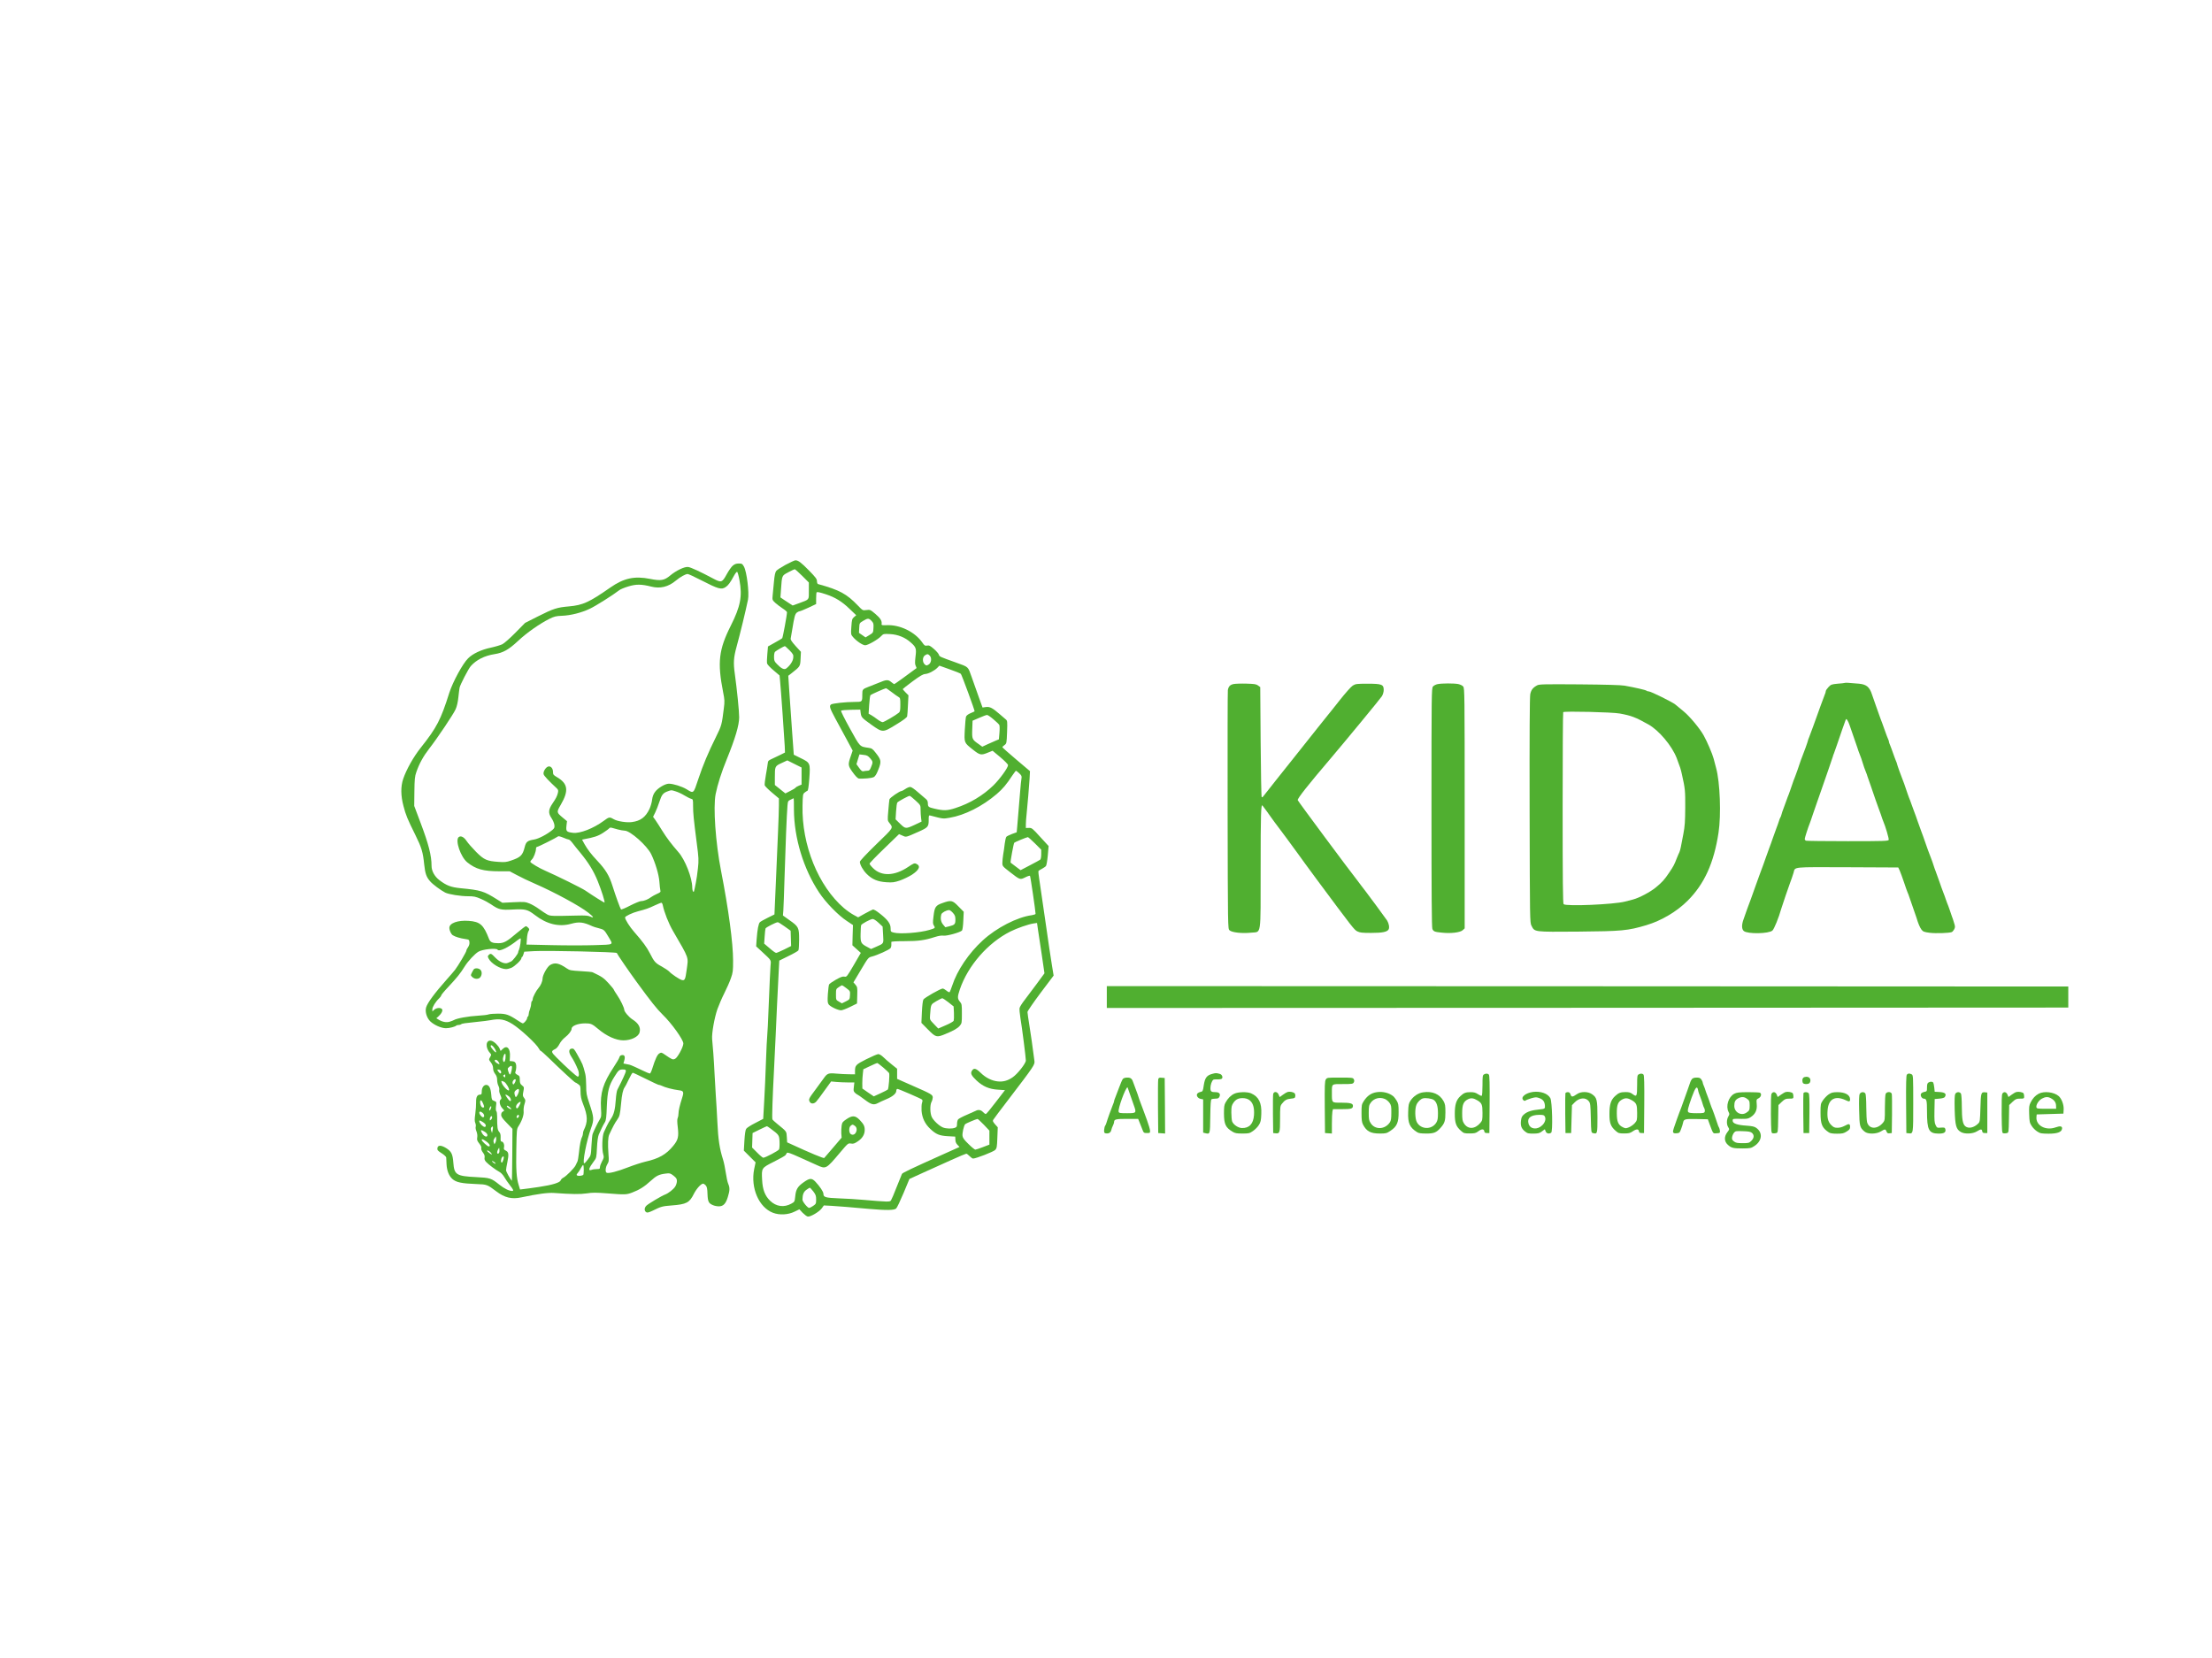 <?xml version="1.0" encoding="UTF-8" standalone="no"?>
<svg
   version="1.0"
   width="2732pt"
   height="2048pt"
   viewBox="0 0 2732 2048"
   preserveAspectRatio="xMidYMid meet"
   id="svg84"
   sodipodi:docname="Logo_KIDA_bmel_green.svg"
   inkscape:version="1.2.2 (732a01da63, 2022-12-09, custom)"
   xmlns:inkscape="http://www.inkscape.org/namespaces/inkscape"
   xmlns:sodipodi="http://sodipodi.sourceforge.net/DTD/sodipodi-0.dtd"
   xmlns="http://www.w3.org/2000/svg"
   xmlns:svg="http://www.w3.org/2000/svg">
  <defs
     id="defs88" />
  <sodipodi:namedview
     id="namedview86"
     pagecolor="#ffffff"
     bordercolor="#111111"
     borderopacity="1"
     inkscape:showpageshadow="0"
     inkscape:pageopacity="0"
     inkscape:pagecheckerboard="1"
     inkscape:deskcolor="#d1d1d1"
     inkscape:document-units="pt"
     showgrid="false"
     inkscape:zoom="0.35990117"
     inkscape:cx="2013.0526"
     inkscape:cy="1365.6527"
     inkscape:window-width="2490"
     inkscape:window-height="1376"
     inkscape:window-x="70"
     inkscape:window-y="27"
     inkscape:window-maximized="1"
     inkscape:current-layer="g82" />
  <g
     transform="translate(0,2048) scale(0.1,-0.1)"
     fill="#000000"
     stroke="none"
     id="g82">
    <path
       d="M9705 13505 c-55 -30 -108 -64 -118 -77 -13 -17 -21 -56 -28 -133 -6 -61 -13 -136 -16 -168 -5 -56 -5 -58 32 -93 21 -19 62 -50 91 -69 30 -19 54 -40 54 -47 0 -36 -52 -314 -59 -321 -5 -5 -46 -30 -92 -55 l-84 -47 -8 -94 c-5 -51 -6 -104 -3 -116 3 -13 39 -51 80 -85 l74 -63 6 -61 c10 -98 54 -724 58 -811 l3 -80 -60 -30 c-34 -16 -81 -39 -105 -50 -40 -18 -45 -24 -48 -55 -2 -19 -12 -84 -23 -143 -11 -60 -17 -117 -14 -128 4 -10 44 -51 91 -90 l84 -71 0 -87 c0 -47 -5 -196 -11 -331 -6 -135 -18 -418 -27 -630 l-17 -385 -83 -41 c-45 -22 -89 -47 -97 -55 -17 -17 -31 -89 -40 -211 l-6 -87 63 -58 c134 -125 121 -104 114 -191 -3 -42 -13 -248 -21 -457 -8 -209 -17 -393 -20 -410 -3 -16 -9 -156 -15 -310 -5 -154 -15 -376 -22 -493 l-12 -212 -98 -51 c-54 -27 -105 -60 -112 -72 -10 -14 -17 -66 -22 -145 l-7 -124 72 -72 73 -73 -18 -86 c-45 -231 59 -471 233 -537 81 -31 188 -25 268 15 l58 28 39 -42 c22 -22 50 -44 63 -47 31 -8 142 57 175 102 l25 35 95 -5 c100 -6 217 -16 465 -38 218 -19 308 -17 333 5 11 10 52 97 92 192 l72 173 171 78 c95 42 250 112 346 156 95 43 179 78 185 78 7 0 25 -13 41 -30 16 -16 35 -30 43 -30 36 0 252 84 273 106 20 21 23 37 27 152 l5 128 -34 38 c-27 32 -31 41 -21 56 6 11 89 121 184 245 320 419 330 434 324 480 -26 201 -42 312 -62 437 -13 81 -24 157 -24 168 0 11 73 117 161 235 l162 215 -21 128 c-12 70 -49 318 -82 552 -34 234 -67 465 -75 514 -8 49 -12 93 -9 98 3 4 22 17 43 27 20 11 43 26 49 34 7 8 17 67 23 131 l10 116 -103 112 c-97 107 -104 113 -140 112 l-38 -1 0 44 c0 24 4 86 10 136 13 126 28 313 36 427 l5 95 -170 144 c-94 79 -171 148 -171 152 0 4 12 16 26 26 26 19 27 23 32 160 5 137 4 141 -18 159 -13 11 -45 38 -72 62 -91 79 -123 95 -171 89 l-42 -6 -44 122 c-24 67 -63 179 -88 248 -51 143 -33 126 -203 188 -193 69 -198 71 -204 94 -3 12 -30 44 -61 71 -47 41 -61 47 -85 42 -26 -5 -33 0 -59 38 -91 131 -277 222 -441 214 -51 -2 -64 0 -62 11 8 39 -13 74 -75 127 -64 54 -67 55 -112 49 -46 -6 -46 -6 -104 54 -141 147 -227 193 -494 267 -7 2 -13 18 -13 35 0 27 -16 48 -97 131 -98 100 -136 129 -170 127 -10 0 -63 -25 -118 -54z m202 -137 l83 -83 0 -102 c0 -117 10 -105 -119 -153 l-81 -29 -37 24 c-21 13 -55 36 -76 50 l-38 26 7 97 c12 177 10 171 89 213 39 21 74 37 80 38 5 1 47 -36 92 -81z m298 -230 c109 -36 194 -88 284 -175 l86 -82 -27 -23 c-24 -21 -27 -31 -33 -118 -7 -94 -6 -97 19 -127 42 -50 120 -103 152 -103 34 0 158 71 197 113 28 29 30 29 111 25 96 -5 187 -42 255 -104 66 -58 71 -75 58 -177 -8 -69 -7 -92 3 -112 7 -14 11 -26 9 -28 -121 -91 -269 -197 -274 -197 -4 0 -20 11 -37 25 -38 32 -60 32 -149 -6 -41 -16 -99 -40 -129 -51 -78 -30 -80 -33 -80 -98 0 -90 0 -90 -96 -90 -108 0 -275 -18 -291 -32 -23 -19 -14 -46 53 -171 37 -67 100 -184 141 -260 l74 -138 -21 -62 c-39 -111 -38 -123 20 -204 32 -45 61 -75 75 -79 14 -3 62 -2 107 2 78 9 83 11 105 42 12 18 31 62 43 97 25 75 19 97 -48 181 -34 44 -46 52 -84 57 -113 17 -102 6 -231 239 -67 121 -114 215 -109 220 5 5 60 10 123 11 l114 2 5 -42 c8 -53 13 -59 130 -143 142 -101 143 -101 307 0 94 57 134 88 137 103 3 12 7 75 10 140 l6 119 -35 35 c-19 19 -35 38 -35 42 1 3 55 46 121 95 94 69 128 89 157 91 41 3 116 42 151 79 l23 24 126 -45 c70 -24 132 -50 139 -56 11 -11 175 -458 170 -463 -1 -2 -24 -12 -50 -23 -29 -12 -51 -29 -56 -43 -4 -13 -11 -85 -15 -161 -8 -164 -10 -159 101 -247 86 -68 100 -71 185 -36 l57 23 96 -80 c54 -46 95 -87 95 -98 0 -32 -102 -173 -181 -250 -130 -126 -290 -222 -469 -280 -102 -33 -144 -34 -260 -7 -73 17 -80 23 -80 64 0 23 -7 40 -21 52 -12 9 -56 47 -98 84 -46 41 -85 68 -99 68 -13 0 -40 -11 -60 -25 -20 -14 -41 -25 -46 -25 -24 0 -147 -84 -151 -104 -2 -11 -9 -75 -14 -141 -10 -113 -9 -122 10 -145 54 -70 64 -53 -159 -269 -128 -125 -202 -204 -202 -216 1 -37 39 -104 85 -150 66 -66 135 -95 242 -102 78 -5 97 -2 167 21 43 15 110 47 148 71 93 61 113 110 54 136 -22 10 -33 6 -101 -40 -168 -112 -329 -117 -432 -14 -24 23 -43 48 -43 55 -1 7 81 92 182 189 l182 176 42 -18 c47 -21 37 -24 199 48 115 51 125 62 125 141 0 62 1 64 23 58 156 -41 153 -41 234 -27 187 31 405 141 584 294 75 65 120 118 193 230 21 31 41 57 44 57 4 0 22 -14 40 -31 29 -27 33 -36 28 -64 -4 -19 -11 -93 -17 -167 -11 -138 -23 -288 -35 -420 l-7 -78 -58 -21 c-32 -12 -64 -28 -70 -35 -6 -8 -15 -46 -20 -86 -4 -40 -13 -100 -19 -133 -5 -33 -10 -79 -10 -102 0 -41 2 -43 93 -114 126 -98 125 -97 189 -66 29 15 56 23 59 19 6 -6 69 -438 69 -469 0 -6 -21 -13 -46 -17 -182 -24 -437 -156 -606 -311 -173 -158 -317 -371 -378 -560 -13 -38 -27 -74 -31 -79 -4 -5 -22 3 -39 18 -17 14 -39 26 -47 26 -26 0 -224 -113 -238 -135 -8 -12 -15 -75 -19 -155 l-6 -134 82 -83 c95 -96 106 -99 209 -57 105 43 155 71 183 104 25 30 26 37 26 150 0 112 -1 120 -25 148 -31 37 -31 60 0 152 100 293 346 575 623 714 81 41 225 91 288 100 l42 6 11 -78 c7 -42 28 -182 47 -311 l34 -233 -97 -132 c-54 -72 -121 -162 -150 -200 -29 -37 -56 -80 -60 -95 -4 -14 1 -71 10 -126 20 -118 67 -487 67 -524 0 -36 -104 -168 -164 -208 -61 -42 -117 -57 -184 -50 -73 8 -148 45 -210 106 -58 56 -84 63 -107 27 -22 -33 -9 -60 56 -122 79 -73 154 -106 262 -113 l89 -6 -113 -147 c-62 -82 -117 -148 -124 -148 -6 0 -22 11 -35 25 -24 26 -58 32 -88 15 -9 -5 -60 -27 -112 -50 -52 -22 -101 -48 -107 -57 -7 -9 -13 -34 -13 -55 0 -32 -4 -40 -26 -48 -37 -14 -109 -12 -148 4 -46 19 -114 82 -137 127 -23 46 -25 151 -4 189 8 14 14 37 15 53 0 35 -12 43 -250 147 l-190 84 0 63 0 62 -67 54 c-38 30 -85 71 -105 91 -20 20 -47 36 -60 36 -12 0 -78 -28 -146 -62 -133 -67 -142 -77 -142 -149 l0 -39 -72 1 c-40 0 -111 4 -158 8 -98 9 -113 4 -157 -59 -15 -22 -58 -81 -95 -130 -88 -118 -93 -127 -79 -156 14 -31 53 -32 82 -1 11 12 58 73 102 136 l82 113 65 -6 c36 -3 100 -6 144 -6 l78 0 -6 -54 c-6 -48 -5 -56 15 -75 13 -12 26 -21 29 -21 4 0 42 -27 86 -60 86 -65 115 -73 169 -44 17 9 61 30 100 46 80 33 125 71 125 105 0 13 6 23 14 23 15 0 285 -117 303 -131 8 -8 9 -18 1 -40 -6 -17 -8 -62 -6 -99 7 -88 42 -162 107 -223 72 -68 113 -85 217 -91 49 -3 90 -5 92 -5 1 -1 2 -18 2 -38 0 -26 8 -45 26 -64 l25 -26 -187 -84 c-415 -186 -517 -235 -524 -249 -4 -8 -34 -81 -66 -163 -31 -81 -63 -155 -70 -165 -13 -19 -42 -18 -344 8 -74 7 -207 15 -296 18 -171 7 -194 14 -194 57 0 25 -44 90 -98 148 -46 48 -71 47 -146 -6 -74 -52 -96 -88 -104 -174 -7 -65 -8 -68 -46 -89 -92 -52 -190 -38 -265 35 -63 62 -92 136 -98 256 -8 149 -9 148 146 226 74 37 138 73 143 81 5 7 12 19 17 27 6 10 40 -1 157 -54 82 -37 178 -80 213 -96 113 -51 113 -51 286 154 99 117 100 118 136 112 29 -5 43 0 85 28 56 38 84 85 84 140 0 48 -12 71 -63 125 -54 55 -91 57 -164 7 -46 -31 -52 -40 -58 -79 -4 -24 -5 -68 -4 -96 l4 -52 -104 -122 c-56 -66 -107 -125 -111 -129 -7 -8 -182 66 -401 167 l-57 26 -4 66 c-5 73 2 64 -123 166 -27 22 -52 45 -55 52 -7 13 3 297 19 596 6 113 16 309 21 435 9 217 23 507 38 800 l7 130 113 56 c63 30 118 62 123 70 5 8 9 68 9 134 0 147 -6 160 -119 239 l-81 58 5 61 c3 34 9 220 15 412 11 370 27 779 36 881 5 58 7 62 40 77 19 10 36 17 37 17 2 0 3 -64 3 -142 2 -349 118 -731 311 -1022 81 -123 238 -284 343 -352 l75 -50 -4 -125 -3 -125 52 -47 52 -47 -87 -150 c-85 -145 -88 -149 -116 -143 -22 4 -46 -5 -105 -38 -42 -24 -79 -50 -84 -59 -4 -8 -11 -61 -15 -118 -5 -85 -4 -107 9 -127 18 -28 117 -75 155 -74 14 0 64 19 111 42 l85 42 3 101 c3 96 1 103 -22 131 l-25 29 92 154 c91 153 92 154 137 165 65 17 213 83 228 103 7 9 12 28 11 42 0 14 -1 30 0 35 1 6 63 10 164 10 171 0 249 11 373 51 48 15 84 21 107 17 41 -6 210 41 229 64 6 8 14 62 16 123 l5 108 -65 66 c-74 77 -91 80 -197 42 -85 -29 -98 -49 -111 -163 -10 -80 -9 -95 5 -116 19 -29 16 -32 -55 -53 -120 -36 -367 -54 -442 -33 -36 9 -38 12 -38 52 0 57 -33 103 -127 178 -53 42 -81 58 -94 54 -10 -4 -55 -26 -100 -51 l-80 -45 -57 31 c-31 17 -84 54 -118 83 -317 272 -523 781 -512 1265 3 135 4 145 26 162 12 10 28 20 35 23 8 2 15 51 23 153 13 189 12 192 -107 250 l-85 42 -22 303 c-12 167 -27 387 -34 488 l-12 184 40 31 c108 85 107 84 112 179 l4 86 -66 72 c-48 54 -64 78 -60 93 2 12 11 62 19 111 25 155 34 189 56 208 12 9 28 17 35 17 8 0 57 20 109 44 l95 45 0 69 c0 38 3 72 6 75 8 8 37 2 119 -25z m559 -327 c24 -25 27 -34 24 -87 -3 -58 -3 -59 -50 -88 l-48 -29 -40 28 -41 28 3 61 c3 59 3 60 48 87 58 35 70 35 104 0z m-1013 -363 c47 -49 50 -56 46 -95 -4 -42 -43 -98 -88 -131 -24 -17 -61 1 -112 55 -33 33 -37 43 -37 90 0 29 5 57 13 63 16 15 110 69 120 69 4 1 30 -23 58 -51z m1733 -67 c27 -30 18 -91 -16 -110 -24 -14 -28 -14 -47 3 -30 27 -29 89 1 110 29 21 41 20 62 -3z m-472 -449 c35 -27 73 -54 86 -61 20 -11 22 -19 22 -95 0 -67 -3 -86 -17 -98 -39 -33 -185 -118 -202 -118 -10 0 -38 15 -62 33 -24 19 -59 42 -77 53 l-34 19 7 110 c4 61 11 114 16 119 8 9 176 83 191 85 4 1 35 -21 70 -47z m1257 -336 c35 -29 68 -61 73 -70 5 -9 6 -51 2 -97 l-7 -81 -36 -15 c-20 -8 -66 -29 -102 -45 l-67 -31 -43 31 c-83 57 -85 63 -81 183 l4 107 81 35 c45 20 89 36 97 36 9 1 44 -23 79 -53z m-1521 -483 c35 -40 36 -48 7 -116 -12 -30 -21 -37 -43 -37 -15 0 -36 -3 -47 -6 -16 -4 -28 5 -54 41 l-33 46 18 60 19 61 50 -6 c42 -4 55 -11 83 -43z m-848 -219 l0 -105 -34 -14 c-19 -8 -38 -19 -41 -25 -4 -6 -33 -24 -66 -40 l-59 -30 -65 52 -65 52 0 95 c0 136 1 138 83 176 l71 33 88 -44 88 -44 0 -106z m1408 -302 c62 -57 62 -58 62 -113 0 -31 3 -77 6 -102 l6 -45 -78 -37 c-118 -55 -120 -54 -186 9 l-57 56 6 97 c3 54 10 104 16 111 12 15 135 81 152 82 6 0 38 -26 73 -58z m1474 -529 l78 -78 0 -56 c0 -33 -5 -61 -12 -67 -7 -6 -65 -37 -128 -70 l-115 -60 -60 45 c-33 25 -61 46 -63 48 -6 5 37 238 45 246 9 9 153 68 168 69 5 0 45 -35 87 -77z m-1013 -858 c26 -29 31 -44 31 -84 0 -56 -8 -65 -74 -82 l-50 -12 -28 33 c-28 34 -35 76 -22 126 6 21 60 51 95 53 10 1 31 -15 48 -34z m-919 -122 l51 -48 6 -100 c7 -114 11 -107 -85 -149 l-64 -28 -44 24 c-81 42 -87 54 -85 163 1 53 4 102 7 108 6 16 114 74 141 76 13 1 42 -17 73 -46z m-1159 -46 l74 -53 3 -95 3 -94 -86 -43 c-47 -23 -92 -42 -99 -42 -8 0 -45 26 -81 58 l-67 57 6 86 c3 48 8 93 11 101 6 14 125 75 151 77 6 1 44 -23 85 -52z m763 -763 c46 -35 47 -36 44 -87 -3 -51 -4 -52 -51 -76 l-49 -24 -36 21 c-37 21 -37 21 -37 89 0 65 1 68 34 90 19 13 37 23 41 23 4 0 28 -16 54 -36z m1260 -174 l64 -51 4 -80 c2 -44 0 -88 -3 -97 -4 -9 -48 -35 -99 -56 l-92 -40 -53 55 c-52 54 -52 55 -48 109 10 138 8 132 76 173 34 20 68 37 75 37 7 0 41 -23 76 -50z m-805 -806 c36 -31 69 -62 72 -68 9 -17 -5 -194 -16 -204 -5 -5 -47 -26 -92 -47 l-81 -37 -71 48 -70 49 -1 65 c0 36 3 89 7 119 l6 54 81 38 c45 21 85 39 90 39 5 0 39 -25 75 -56z m1242 -706 l69 -73 0 -87 0 -86 -81 -31 c-44 -17 -86 -31 -93 -31 -7 0 -45 30 -83 68 -53 51 -71 75 -75 101 -5 34 16 128 33 146 9 9 136 63 152 64 5 1 40 -32 78 -71z m-1593 -14 c51 -36 7 -134 -47 -104 -28 14 -30 86 -3 106 22 17 23 17 50 -2z m-1042 -33 c106 -79 108 -81 112 -163 2 -42 -1 -84 -6 -95 -10 -18 -170 -103 -195 -103 -7 0 -41 28 -75 63 l-63 63 3 90 3 89 85 42 c47 23 88 42 91 42 3 1 24 -12 45 -28z m529 -777 c30 -40 35 -55 35 -100 0 -50 -2 -55 -37 -79 -21 -14 -43 -25 -49 -25 -20 0 -84 79 -83 103 1 64 15 97 49 121 19 14 38 25 42 26 4 0 23 -21 43 -46z"
       id="path18"
       style="fill:#50af30;fill-opacity:1" />
    <path
       d="M9051 13494 c-17 -14 -52 -64 -77 -110 -54 -99 -66 -103 -160 -53 -155 83 -282 142 -315 146 -43 6 -148 -44 -221 -105 -74 -62 -115 -69 -250 -42 -192 38 -324 9 -490 -107 -261 -182 -339 -218 -511 -233 -148 -13 -191 -27 -382 -123 l-160 -81 -120 -122 c-66 -67 -138 -130 -160 -141 -22 -11 -85 -30 -140 -42 -120 -25 -227 -75 -284 -133 -67 -66 -188 -290 -231 -423 -107 -338 -154 -429 -353 -680 -88 -110 -178 -270 -217 -385 -32 -94 -31 -207 3 -335 29 -112 48 -159 148 -360 76 -154 93 -211 108 -361 12 -113 27 -157 73 -209 33 -39 131 -111 187 -140 45 -22 186 -45 286 -45 68 0 91 -5 155 -33 42 -18 97 -48 123 -66 98 -67 122 -73 271 -65 156 8 182 1 275 -70 145 -112 297 -148 445 -106 99 27 151 21 261 -30 11 -6 47 -17 80 -25 64 -16 69 -20 120 -106 61 -104 76 -95 -170 -103 -119 -4 -357 -4 -529 0 l-313 7 5 71 c2 39 11 82 19 94 13 21 13 26 -3 43 -9 10 -23 19 -29 19 -7 0 -57 -38 -111 -84 -124 -106 -160 -126 -229 -126 -73 0 -99 12 -115 52 -67 175 -110 214 -251 224 -135 10 -239 -28 -239 -86 0 -33 22 -79 43 -92 30 -19 92 -38 152 -46 47 -7 50 -9 53 -40 2 -20 -4 -42 -17 -61 -12 -16 -21 -35 -21 -43 0 -16 -101 -186 -140 -237 -14 -18 -61 -73 -105 -122 -147 -166 -236 -286 -252 -342 -16 -53 8 -131 52 -173 49 -46 137 -84 193 -84 44 0 113 18 128 33 4 4 17 7 29 7 11 0 25 4 31 9 9 9 41 14 209 31 55 5 123 14 150 19 117 23 180 11 275 -48 100 -63 297 -246 326 -303 8 -16 18 -28 23 -28 4 0 48 -39 98 -87 144 -141 320 -303 328 -303 4 0 20 -9 36 -21 27 -19 29 -25 29 -86 0 -60 8 -100 31 -158 59 -149 61 -221 8 -327 -5 -10 -9 -27 -9 -39 0 -11 -5 -29 -10 -40 -16 -28 -31 -104 -40 -200 -5 -48 -13 -95 -18 -105 -5 -11 -16 -32 -23 -48 -16 -34 -113 -132 -151 -152 -15 -7 -29 -22 -33 -33 -9 -28 -102 -57 -270 -82 -82 -12 -168 -24 -191 -26 l-41 -5 -17 55 c-27 87 -34 187 -29 447 4 233 5 247 27 280 43 67 68 140 63 184 -2 23 2 63 11 89 14 46 14 50 -5 76 -18 24 -19 32 -9 80 10 52 10 54 -17 75 -22 18 -27 30 -27 69 0 42 -3 48 -31 62 -18 10 -29 22 -25 30 13 35 16 83 7 107 -8 20 -18 27 -43 30 l-33 3 3 53 c7 101 -35 147 -88 97 l-27 -26 -12 29 c-16 38 -69 89 -102 97 -69 17 -80 -82 -17 -151 18 -20 18 -22 1 -51 -17 -30 -17 -31 10 -66 18 -24 27 -48 27 -72 0 -23 9 -48 25 -69 18 -23 25 -45 25 -75 0 -23 7 -56 16 -73 9 -17 13 -40 10 -51 -3 -12 3 -40 14 -63 16 -38 17 -44 3 -55 -22 -19 -10 -76 23 -110 26 -27 26 -27 5 -38 -14 -8 -21 -21 -21 -41 0 -23 15 -45 70 -101 l69 -72 -2 -322 c-1 -178 -4 -322 -5 -320 -20 20 -72 114 -72 131 0 12 7 56 16 98 20 99 17 127 -19 144 -24 12 -27 18 -22 42 7 33 -9 70 -30 70 -11 0 -14 12 -12 49 1 37 -3 54 -18 71 -21 23 -25 59 -25 187 0 34 -4 64 -10 68 -6 4 -8 27 -4 61 7 54 6 55 -23 66 -29 11 -31 15 -36 81 -7 80 -27 117 -62 117 -31 0 -55 -35 -55 -82 0 -31 -4 -38 -19 -38 -37 0 -52 -28 -51 -94 1 -33 -4 -99 -10 -144 -9 -64 -9 -91 0 -112 7 -16 9 -38 5 -49 -3 -11 1 -36 10 -56 9 -23 13 -51 9 -74 -5 -30 -1 -42 25 -75 21 -26 29 -46 25 -58 -3 -12 4 -31 20 -53 19 -24 24 -41 21 -62 -4 -20 1 -35 18 -54 29 -32 122 -101 164 -123 18 -9 44 -36 59 -61 14 -25 46 -71 70 -102 48 -62 52 -73 27 -73 -38 1 -94 29 -155 77 -103 82 -114 85 -288 94 -244 12 -270 29 -281 177 -8 108 -24 141 -90 182 -63 38 -102 38 -107 -2 -3 -23 5 -32 52 -62 32 -20 56 -43 57 -53 0 -10 2 -48 4 -84 4 -77 29 -142 71 -180 47 -43 115 -57 302 -64 124 -4 132 -7 240 -89 105 -80 193 -101 312 -75 197 42 329 60 405 54 215 -16 322 -17 402 -5 68 11 113 11 255 0 217 -17 233 -17 305 10 88 33 154 74 229 144 71 65 104 81 189 91 46 6 54 4 93 -26 35 -28 42 -39 42 -67 0 -19 -9 -50 -21 -68 -20 -33 -84 -83 -124 -98 -42 -15 -213 -117 -234 -140 -25 -27 -25 -63 1 -79 12 -8 31 -3 80 20 101 50 117 55 233 64 183 14 220 33 275 144 32 63 88 125 114 125 7 0 21 -9 32 -21 15 -17 20 -40 22 -108 4 -95 14 -114 69 -137 18 -8 50 -14 71 -14 55 0 86 32 111 115 25 81 26 114 5 163 -9 20 -22 82 -30 137 -8 55 -23 128 -34 163 -42 129 -61 254 -70 462 -6 113 -14 266 -20 340 -5 74 -12 191 -15 260 -3 69 -10 181 -15 250 -6 69 -12 149 -15 178 -5 73 28 259 65 367 18 50 56 139 86 198 30 60 67 143 81 185 25 70 27 91 27 217 0 216 -56 635 -149 1110 -68 351 -98 783 -67 945 24 120 73 274 139 435 103 254 152 417 152 515 1 70 -28 352 -54 540 -19 132 -14 201 21 328 48 176 113 444 142 585 17 84 -15 346 -50 409 -20 35 -25 38 -64 38 -31 0 -51 -7 -73 -26z m82 -180 c37 -199 13 -323 -107 -562 -149 -296 -167 -453 -95 -821 19 -94 20 -114 9 -200 -25 -202 -27 -212 -96 -351 -98 -198 -160 -345 -220 -525 -60 -182 -56 -178 -145 -123 -56 34 -164 68 -218 68 -46 0 -136 -53 -171 -102 -20 -27 -31 -57 -36 -96 -3 -31 -18 -81 -31 -111 -49 -104 -111 -151 -219 -165 -60 -9 -177 9 -219 33 -57 33 -61 32 -130 -19 -125 -92 -291 -157 -377 -147 -81 10 -89 18 -82 86 l7 58 -53 44 c-77 65 -78 66 -24 159 102 175 89 262 -49 342 -42 25 -47 31 -47 63 0 46 -30 78 -62 66 -30 -11 -62 -65 -54 -94 4 -19 64 -83 158 -170 23 -21 25 -29 19 -59 -10 -41 -23 -68 -68 -134 -50 -74 -53 -117 -13 -177 18 -26 34 -64 37 -85 4 -33 1 -42 -24 -63 -65 -54 -170 -110 -228 -119 -80 -13 -98 -28 -114 -91 -26 -105 -50 -128 -171 -169 -55 -19 -78 -21 -150 -16 -147 10 -181 25 -280 124 -47 48 -100 108 -117 134 -34 51 -72 69 -98 48 -46 -39 25 -247 107 -312 105 -84 197 -110 398 -110 l125 0 91 -48 c49 -27 148 -74 220 -105 245 -107 556 -276 661 -359 65 -51 75 -70 25 -48 -30 14 -62 16 -172 13 -301 -7 -323 -7 -360 13 -19 10 -64 40 -100 66 -36 27 -90 58 -120 70 -51 21 -66 22 -195 16 l-140 -7 -65 41 c-165 104 -202 115 -452 139 -120 12 -174 33 -263 101 -58 45 -95 112 -95 174 0 129 -36 269 -138 539 l-76 202 2 178 c2 152 5 187 24 240 35 103 87 197 157 287 100 128 300 426 328 489 16 35 28 89 34 146 5 49 12 104 15 120 8 39 108 232 138 267 68 77 170 129 293 148 108 17 175 55 291 163 107 101 266 212 387 273 61 30 82 35 155 38 109 4 243 38 347 88 72 34 284 168 360 227 14 12 65 33 112 47 96 30 164 29 282 -1 111 -29 213 -5 307 74 54 45 119 81 145 81 10 0 84 -34 165 -76 214 -110 252 -121 305 -85 31 20 58 57 102 139 16 29 33 51 39 49 6 -2 19 -48 29 -103z m-787 -2609 c27 -8 75 -30 107 -50 32 -19 69 -38 82 -41 24 -6 25 -9 25 -88 0 -91 7 -160 45 -456 25 -189 26 -214 15 -315 -6 -60 -18 -141 -26 -180 -24 -119 -24 -121 -35 -104 -5 7 -9 28 -9 45 0 121 -89 347 -173 441 -84 96 -143 174 -197 261 -30 49 -68 108 -84 131 l-30 42 26 52 c14 29 38 89 52 133 29 89 45 109 103 130 48 17 41 17 99 -1z m-716 -470 c30 -8 68 -15 85 -15 68 0 276 -184 328 -291 51 -106 94 -249 101 -339 3 -47 9 -95 12 -108 6 -19 0 -25 -42 -43 -27 -12 -60 -31 -74 -41 -35 -27 -87 -48 -121 -48 -15 0 -76 -25 -135 -55 -59 -31 -110 -52 -114 -48 -10 12 -66 166 -106 293 -40 126 -83 197 -184 305 -79 84 -122 141 -160 207 l-31 57 23 5 c127 23 175 39 238 80 37 24 71 49 75 56 4 7 17 9 29 6 11 -4 46 -13 76 -21z m-605 -125 c8 0 29 -20 47 -44 18 -24 60 -77 94 -117 105 -128 165 -226 216 -351 48 -119 92 -258 84 -266 -4 -3 -143 84 -236 148 -44 30 -353 183 -495 245 -73 31 -185 98 -185 110 0 7 9 20 19 29 22 20 51 96 51 133 0 13 6 23 14 23 14 0 243 115 260 130 4 4 32 -3 62 -16 30 -13 61 -24 69 -24z m1160 -807 c19 -93 73 -229 127 -322 206 -356 191 -314 168 -486 -15 -113 -23 -129 -58 -120 -30 7 -129 74 -157 105 -11 12 -53 40 -92 62 -80 43 -93 59 -146 163 -37 73 -90 146 -194 264 -56 63 -113 154 -113 179 0 15 92 59 160 76 100 26 129 36 205 72 39 18 76 33 82 34 7 0 15 -12 18 -27z m-1757 -475 c-5 -35 -13 -71 -18 -80 -6 -10 -10 -23 -10 -30 -1 -20 -69 -108 -88 -114 -9 -3 -27 -11 -39 -17 -38 -17 -101 9 -155 64 -50 53 -59 57 -82 33 -14 -14 -14 -18 -1 -44 32 -62 145 -130 216 -130 15 0 43 7 63 15 43 18 126 97 126 120 0 8 4 15 8 15 4 0 12 15 17 33 l10 32 120 7 c159 9 1019 -10 1023 -23 7 -19 149 -226 246 -359 176 -241 250 -334 318 -400 114 -110 258 -312 258 -359 -1 -44 -71 -174 -102 -189 -29 -14 -37 -10 -127 52 -37 26 -44 28 -65 16 -27 -14 -51 -65 -91 -192 -10 -32 -23 -58 -29 -58 -6 0 -45 16 -86 36 -41 20 -86 41 -100 47 -14 5 -33 13 -42 18 -9 5 -35 12 -58 15 -22 4 -40 7 -40 8 0 1 4 17 10 36 14 49 5 72 -28 68 -18 -2 -28 -11 -32 -28 -4 -14 -35 -68 -70 -120 -133 -202 -168 -318 -157 -512 6 -92 4 -103 -16 -136 -21 -34 -68 -129 -87 -177 -5 -11 -11 -76 -15 -144 -6 -122 -7 -123 -43 -171 -20 -27 -41 -49 -46 -49 -26 -2 29 283 84 434 39 108 37 133 -21 306 -35 105 -39 126 -39 219 0 56 -5 121 -11 144 -32 124 -28 113 -103 249 -34 60 -41 68 -65 65 -38 -4 -40 -46 -4 -100 27 -41 57 -99 82 -161 17 -42 14 -89 -4 -85 -16 3 -148 122 -262 237 -68 68 -70 77 -15 104 15 6 38 34 52 62 14 28 45 64 70 83 45 35 80 81 80 106 0 35 78 66 168 66 70 0 85 -6 162 -71 103 -87 219 -139 310 -139 95 0 185 44 199 97 17 61 -11 113 -88 162 -44 28 -101 96 -101 119 0 24 -48 124 -87 180 -24 35 -43 66 -43 70 0 4 -29 40 -64 78 -60 66 -83 81 -197 135 -8 4 -75 10 -148 14 -118 7 -136 10 -169 33 -98 67 -148 77 -207 43 -36 -21 -93 -123 -94 -169 -1 -36 -23 -85 -51 -117 -28 -31 -70 -112 -70 -134 0 -11 -4 -23 -10 -26 -5 -3 -10 -20 -10 -36 0 -16 -7 -46 -15 -66 -8 -19 -15 -46 -15 -59 0 -12 -4 -26 -10 -29 -5 -3 -10 -13 -10 -22 0 -18 -38 -63 -53 -63 -6 0 -35 17 -65 37 -107 71 -143 83 -241 83 -49 0 -101 -4 -115 -9 -13 -6 -71 -13 -128 -16 -125 -7 -267 -33 -303 -55 -5 -3 -27 -12 -49 -19 -42 -14 -94 -4 -144 28 l-23 14 24 21 c40 35 60 75 46 92 -17 21 -69 17 -96 -8 l-23 -21 0 27 c0 29 41 95 84 135 14 14 26 30 26 37 0 6 39 54 88 105 108 116 147 164 203 254 39 63 124 154 168 180 49 30 222 48 236 25 18 -29 131 24 248 118 16 12 32 22 36 22 4 0 4 -28 -1 -62z m-336 -1275 c23 -26 41 -64 34 -71 -8 -7 -65 59 -66 76 0 17 14 15 32 -5z m151 -146 c-6 -49 -25 -60 -31 -18 -4 28 18 85 29 74 4 -4 5 -30 2 -56z m-89 -39 c24 -34 19 -41 -14 -21 -31 18 -40 43 -16 43 8 0 22 -10 30 -22z m165 -108 c-14 -63 -23 -67 -39 -19 -13 40 -13 42 10 61 31 26 41 12 29 -42z m-145 4 c18 -7 22 -48 4 -42 -6 2 -18 14 -26 26 -15 22 -8 27 22 16z m1556 -13 c0 -17 -42 -109 -105 -231 -7 -14 -16 -68 -19 -120 -9 -127 -24 -186 -61 -240 -17 -25 -39 -63 -49 -85 -10 -22 -27 -58 -37 -79 -22 -46 -27 -213 -8 -276 10 -33 8 -42 -15 -84 -14 -26 -26 -58 -26 -71 0 -22 -4 -25 -39 -25 -22 0 -51 -4 -65 -10 -45 -17 -34 23 28 105 32 41 33 46 39 166 4 81 12 138 22 164 24 56 52 115 75 152 16 27 20 60 25 200 8 187 25 255 93 363 51 82 60 90 104 90 31 0 38 -4 38 -19z m245 -96 c82 -41 155 -75 162 -75 7 0 21 -4 31 -9 49 -24 137 -47 220 -58 54 -6 60 -21 39 -87 -32 -100 -47 -165 -47 -201 0 -20 -5 -45 -10 -55 -7 -13 -7 -49 1 -113 14 -117 4 -157 -55 -229 -88 -108 -178 -159 -347 -197 -46 -11 -142 -42 -214 -70 -128 -50 -234 -77 -261 -67 -21 8 -17 66 7 106 19 31 21 43 14 125 -9 128 -6 205 9 240 46 99 70 144 96 180 33 47 38 65 51 205 9 108 24 174 44 200 7 8 29 52 51 98 21 45 43 82 49 82 6 0 78 -34 160 -75z m-1735 34 c0 -18 -2 -20 -15 -9 -13 11 -13 15 -3 21 18 12 18 12 18 -12z m130 -49 c0 -19 -23 -59 -31 -54 -13 8 -11 38 3 52 14 14 28 16 28 2z m-144 -22 c25 -11 72 -94 60 -105 -13 -13 -78 55 -90 95 -8 26 -6 26 30 10z m184 -108 c0 -25 -27 -80 -39 -80 -5 0 -11 15 -15 33 -5 26 -2 35 15 50 28 22 39 22 39 -3z m-126 -71 c25 -20 36 -59 17 -59 -9 0 -34 32 -55 68 -11 19 8 14 38 -9z m-319 -85 c19 -45 19 -54 0 -54 -18 0 -35 31 -35 64 0 37 17 32 35 -10z m465 10 c0 -15 -33 -74 -41 -74 -21 0 -20 32 1 56 22 23 40 31 40 18z m-115 -82 c-9 -9 -55 21 -55 35 0 10 9 7 30 -8 16 -13 28 -25 25 -27z m-256 -4 c-7 -13 -14 -18 -16 -11 -3 7 1 22 8 35 7 13 14 18 16 11 3 -7 -1 -22 -8 -35z m-97 -45 c22 -19 24 -53 4 -53 -16 0 -46 37 -46 57 0 18 20 16 42 -4z m448 -37 c0 -16 -18 -31 -27 -22 -8 8 5 36 17 36 5 0 10 -6 10 -14z m-344 -44 c-15 -15 -16 -15 -16 4 0 28 24 52 28 28 2 -9 -3 -24 -12 -32z m-100 -33 c20 -12 34 -29 34 -40 0 -27 -23 -24 -54 7 -24 25 -35 54 -20 54 4 0 22 -9 40 -21z m119 -96 l-8 -38 -9 28 c-7 20 -6 32 2 43 18 21 23 10 15 -33z m-97 -23 c19 -12 32 -28 32 -40 0 -35 -45 -18 -68 27 -22 40 -13 43 36 13z m131 -132 l-12 -22 -9 23 c-6 17 -4 31 9 50 l18 26 3 -27 c2 -15 -2 -37 -9 -50z m-114 14 c42 -29 58 -62 31 -62 -17 0 -86 65 -86 80 0 15 12 11 55 -18z m161 -138 c-3 -8 -10 -14 -16 -14 -14 0 -13 27 2 53 l13 22 3 -23 c2 -13 1 -30 -2 -38z m-106 1 c30 -32 14 -32 -25 0 -20 16 -25 24 -14 25 8 0 26 -11 39 -25z m157 -90 c-6 -19 -14 -35 -19 -35 -15 0 -13 47 4 67 18 22 26 4 15 -32z m-111 -29 c10 -8 17 -17 14 -19 -3 -3 -16 3 -29 14 -27 22 -15 26 15 5z m1104 -95 c0 -33 -3 -62 -7 -64 -21 -11 -60 -15 -73 -7 -12 8 -11 12 6 32 11 13 29 40 39 61 11 20 23 37 27 37 5 0 8 -27 8 -59z"
       id="path20"
       style="fill:#50af30;fill-opacity:1" />
    <path
       d="M5852 8508 c-5 -7 -17 -27 -25 -44 -15 -30 -15 -32 7 -53 30 -28 80 -28 100 1 21 30 20 71 -2 91 -22 20 -65 22 -80 5z"
       id="path22"
       style="fill:#50af30;fill-opacity:1" />
    <path
       d="M22785 12045 c-5 -2 -46 -7 -90 -10 -74 -7 -82 -10 -112 -42 -18 -19 -33 -41 -33 -50 0 -8 -6 -29 -14 -46 -7 -18 -30 -79 -51 -137 -20 -58 -41 -114 -45 -125 -4 -11 -25 -67 -45 -125 -21 -58 -44 -119 -51 -137 -8 -17 -14 -35 -14 -39 0 -8 -55 -162 -71 -199 -9 -20 -18 -47 -58 -165 -12 -36 -26 -74 -31 -85 -9 -20 -18 -44 -59 -165 -12 -36 -27 -74 -32 -85 -5 -11 -13 -33 -18 -50 -5 -16 -19 -55 -31 -85 -12 -30 -24 -66 -27 -80 -3 -14 -9 -29 -13 -35 -4 -5 -13 -26 -18 -45 -6 -19 -20 -60 -32 -90 -11 -30 -32 -86 -45 -125 -13 -38 -33 -95 -45 -125 -11 -30 -32 -86 -45 -125 -13 -38 -33 -95 -45 -125 -12 -30 -27 -73 -35 -95 -7 -22 -27 -78 -45 -125 -17 -47 -35 -98 -41 -115 -5 -16 -13 -39 -18 -50 -5 -11 -23 -60 -41 -110 -17 -49 -38 -110 -47 -134 -24 -67 -22 -119 5 -141 47 -39 309 -34 353 6 21 19 78 158 109 269 11 38 98 293 109 320 12 30 31 85 43 125 22 76 -32 70 667 68 l626 -3 18 -38 c9 -20 33 -86 53 -145 19 -59 40 -116 45 -127 5 -11 14 -33 19 -50 5 -16 25 -75 45 -130 20 -55 40 -113 45 -130 21 -72 43 -123 63 -149 19 -24 33 -29 102 -38 75 -9 237 -4 271 9 8 3 21 18 30 34 13 26 13 35 -2 81 -8 29 -20 64 -26 78 -5 13 -18 51 -29 85 -11 33 -25 69 -30 80 -5 11 -13 34 -18 50 -5 17 -19 55 -31 85 -12 30 -32 87 -45 125 -13 39 -34 95 -45 125 -12 30 -25 69 -30 85 -5 17 -18 55 -30 85 -31 80 -48 126 -75 205 -13 39 -33 95 -45 125 -11 30 -32 87 -45 125 -13 39 -33 95 -45 125 -12 30 -26 69 -31 85 -5 17 -13 39 -18 50 -5 11 -20 49 -32 85 -40 118 -49 145 -58 165 -16 37 -71 191 -71 199 0 4 -6 22 -14 39 -7 18 -24 61 -36 97 -12 36 -29 79 -36 97 -8 17 -14 36 -14 42 0 6 -4 19 -9 29 -5 9 -26 64 -46 122 -20 58 -41 114 -46 125 -5 11 -13 34 -18 50 -5 17 -26 75 -46 130 -20 55 -40 112 -44 126 -30 93 -68 125 -159 134 -138 12 -167 14 -177 10z m60 -525 c8 -25 30 -90 50 -145 20 -55 40 -113 45 -130 4 -16 18 -55 30 -85 12 -30 26 -68 30 -85 10 -36 37 -113 49 -140 5 -11 12 -29 14 -40 3 -11 22 -65 42 -120 19 -55 47 -134 60 -175 14 -41 29 -84 34 -95 5 -11 19 -49 31 -85 11 -36 25 -74 30 -85 26 -59 72 -215 67 -229 -6 -14 -58 -16 -506 -16 -275 0 -506 3 -515 6 -9 3 -16 13 -16 21 0 14 43 148 60 188 5 11 25 70 45 130 20 61 41 119 45 130 5 11 27 74 49 140 22 66 64 185 92 265 28 80 53 154 56 165 2 11 9 29 14 40 5 11 21 58 37 105 45 133 91 265 103 296 10 28 11 28 25 9 8 -11 21 -40 29 -65z"
       id="path24"
       style="fill:#50af30;fill-opacity:1" />
    <path
       d="M15236 12031 c-44 -9 -63 -30 -71 -75 -3 -17 -4 -687 -3 -1488 3 -1454 3 -1457 23 -1478 28 -28 157 -42 266 -30 131 15 118 -70 119 800 0 661 4 794 23 770 42 -56 71 -95 102 -140 21 -30 42 -59 47 -65 19 -23 257 -344 296 -400 53 -74 90 -125 220 -301 453 -610 467 -628 506 -648 33 -16 59 -19 170 -19 141 0 199 12 217 44 12 23 3 73 -19 109 -15 23 -236 324 -265 360 -7 8 -29 38 -50 65 -20 28 -40 55 -45 60 -101 127 -740 987 -744 1002 -5 20 128 188 405 513 185 218 618 743 635 771 13 22 22 53 22 77 0 68 -24 77 -200 77 -133 0 -148 -2 -182 -23 -20 -12 -91 -92 -160 -179 -67 -86 -128 -161 -133 -167 -6 -6 -35 -42 -65 -81 -30 -38 -63 -79 -72 -90 -9 -11 -73 -92 -143 -180 -70 -88 -139 -176 -155 -195 -92 -114 -364 -458 -376 -474 -7 -11 -17 -16 -21 -12 -5 4 -10 312 -13 683 l-5 676 -27 20 c-22 17 -45 20 -145 23 -65 2 -136 -1 -157 -5z"
       id="path26"
       style="fill:#50af30;fill-opacity:1" />
    <path
       d="M17756 12030 c-22 -4 -48 -18 -58 -30 -17 -21 -18 -88 -18 -1496 0 -1078 3 -1480 11 -1498 15 -32 27 -37 119 -46 111 -12 225 2 256 31 l24 22 0 1483 c0 1408 -1 1483 -18 1504 -10 13 -36 25 -62 31 -54 10 -200 10 -254 -1z"
       id="path28"
       style="fill:#50af30;fill-opacity:1" />
    <path
       d="M18985 12015 c-52 -28 -74 -56 -85 -109 -7 -35 -10 -488 -8 -1436 3 -1362 3 -1386 23 -1424 40 -79 24 -77 574 -73 545 5 614 11 846 80 186 56 374 167 509 302 206 206 324 465 381 839 34 219 19 627 -30 801 -8 28 -21 79 -30 114 -15 58 -80 210 -123 287 -47 85 -172 235 -245 295 -43 35 -91 74 -105 87 -36 30 -303 162 -328 162 -11 0 -24 4 -29 9 -10 9 -141 39 -270 62 -47 8 -229 13 -560 16 -435 3 -493 2 -520 -12z m1020 -348 c146 -27 194 -46 352 -134 131 -72 294 -266 352 -418 44 -117 49 -131 64 -200 40 -178 42 -202 41 -410 -1 -173 -5 -230 -23 -325 -13 -63 -26 -136 -31 -161 -5 -26 -13 -55 -18 -65 -6 -11 -20 -44 -32 -74 -31 -80 -40 -98 -92 -175 -60 -90 -88 -121 -168 -187 -68 -56 -204 -128 -280 -148 -25 -6 -70 -18 -100 -26 -139 -36 -729 -61 -758 -32 -9 9 -12 287 -12 1188 0 647 3 1180 7 1184 14 14 612 0 698 -17z"
       id="path30"
       style="fill:#50af30;fill-opacity:1" />
    <path
       d="M13670 8165 l0 -135 5938 2 5937 3 0 130 0 130 -5937 3 -5938 2 0 -135z"
       id="path32"
       style="fill:#50af30;fill-opacity:1" />
    <path
       d="M14973 7216 c-68 -18 -91 -48 -105 -139 -11 -74 -13 -79 -40 -84 -15 -3 -33 -12 -39 -20 -19 -22 4 -59 40 -66 l31 -6 0 -206 0 -205 24 -6 c62 -15 61 -18 64 206 2 148 6 206 15 212 6 4 29 8 50 8 30 0 40 5 49 25 15 33 -4 55 -47 55 -55 0 -65 8 -65 51 0 39 17 88 35 102 5 4 29 6 52 5 24 -1 48 3 54 9 16 16 2 51 -24 58 -43 13 -52 13 -94 1z"
       id="path34"
       style="fill:#50af30;fill-opacity:1" />
    <path
       d="M18328 7209 c-16 -9 -18 -26 -18 -134 0 -68 -4 -126 -9 -130 -5 -3 -26 6 -47 20 -28 19 -50 25 -91 25 -60 0 -84 -9 -126 -49 -51 -47 -69 -104 -69 -217 0 -116 16 -159 77 -212 33 -30 41 -32 107 -32 60 0 76 4 104 25 41 32 72 33 76 3 2 -18 10 -23 33 -23 l30 0 3 354 c2 253 -1 358 -9 367 -13 16 -37 17 -61 3z m-80 -321 c54 -33 62 -53 62 -154 0 -85 -2 -95 -26 -123 -68 -81 -156 -83 -204 -5 -17 27 -21 50 -21 124 0 106 16 144 71 172 38 19 68 16 118 -14z"
       id="path36"
       style="fill:#50af30;fill-opacity:1" />
    <path
       d="M20238 7209 c-16 -9 -18 -26 -18 -127 0 -143 -5 -154 -53 -118 -29 22 -46 27 -91 27 -60 0 -86 -10 -129 -50 -51 -47 -69 -104 -69 -216 -1 -116 15 -159 77 -213 33 -29 42 -32 104 -32 56 0 75 4 105 25 46 32 74 32 78 3 2 -18 10 -23 33 -23 l30 0 3 354 c2 253 -1 358 -9 367 -13 16 -37 17 -61 3z m-80 -321 c54 -33 62 -53 62 -155 0 -88 -1 -94 -30 -127 -17 -18 -48 -41 -71 -50 -37 -15 -43 -15 -74 0 -58 27 -76 69 -76 173 -1 106 15 145 71 173 38 19 68 16 118 -14z"
       id="path38"
       style="fill:#50af30;fill-opacity:1" />
    <path
       d="M23551 7206 c-8 -9 -11 -114 -9 -367 l3 -354 28 -3 c58 -7 57 -11 57 369 0 334 -1 349 -19 359 -27 14 -46 13 -60 -4z"
       id="path40"
       style="fill:#50af30;fill-opacity:1" />
    <path
       d="M22272 7168 c-13 -13 -15 -37 -6 -62 7 -19 64 -22 82 -4 7 7 12 21 12 33 0 28 -19 45 -50 45 -14 0 -31 -5 -38 -12z"
       id="path42"
       style="fill:#50af30;fill-opacity:1" />
    <path
       d="M13868 7153 c-8 -10 -29 -58 -47 -108 -18 -49 -39 -105 -47 -123 -8 -18 -14 -37 -14 -43 0 -6 -6 -25 -14 -42 -16 -37 -71 -190 -81 -227 -4 -14 -11 -30 -16 -36 -5 -6 -10 -29 -12 -50 -2 -30 2 -39 16 -42 38 -8 65 7 72 39 4 17 13 42 21 57 8 15 14 34 14 43 0 34 22 39 160 39 l137 0 15 -37 c9 -21 24 -60 35 -88 18 -48 20 -50 58 -50 38 0 40 1 39 30 -1 17 -18 75 -38 130 -21 55 -41 111 -46 125 -5 14 -18 50 -30 80 -12 30 -25 69 -30 85 -5 17 -18 55 -30 85 -12 30 -25 67 -30 81 -17 55 -33 69 -76 69 -27 0 -46 -6 -56 -17z m85 -180 c14 -43 37 -107 50 -143 35 -98 34 -100 -83 -100 -87 0 -99 2 -104 18 -11 35 86 302 110 302 1 0 13 -35 27 -77z"
       id="path44"
       style="fill:#50af30;fill-opacity:1" />
    <path
       d="M14305 7148 c-3 -13 -4 -167 -3 -343 l3 -320 43 -3 42 -3 -2 343 -3 343 -37 3 c-32 3 -38 0 -43 -20z"
       id="path46"
       style="fill:#50af30;fill-opacity:1" />
    <path
       d="M16375 7147 c-13 -21 -15 -70 -13 -343 l3 -319 43 -3 42 -3 0 119 c0 66 3 134 6 151 l7 31 111 0 c115 0 136 6 136 42 0 29 -34 38 -143 38 -122 0 -117 -6 -117 122 0 114 -8 108 136 108 113 0 124 2 134 20 8 14 8 26 0 40 -10 19 -21 20 -170 20 -156 0 -160 0 -175 -23z"
       id="path48"
       style="fill:#50af30;fill-opacity:1" />
    <path
       d="M20898 7153 c-8 -10 -18 -27 -21 -38 -3 -11 -19 -57 -36 -103 -32 -88 -50 -138 -76 -212 -9 -25 -20 -54 -25 -65 -5 -11 -19 -49 -31 -85 -12 -36 -28 -83 -36 -104 -19 -54 -12 -68 34 -64 35 3 39 7 56 53 11 28 21 62 24 77 9 45 21 49 168 46 l138 -3 22 -60 c46 -124 40 -116 87 -113 41 3 43 4 40 33 -2 17 -8 35 -12 40 -4 6 -13 26 -18 45 -16 53 -67 194 -74 205 -3 6 -10 26 -16 45 -6 19 -20 60 -32 90 -12 30 -24 64 -27 75 -3 11 -11 34 -19 52 -8 17 -14 36 -14 42 0 7 -7 23 -16 36 -13 20 -25 25 -59 25 -27 0 -47 -6 -57 -17z m75 -140 c2 -16 15 -53 27 -83 12 -30 25 -69 29 -85 4 -17 13 -41 20 -53 7 -13 9 -32 6 -42 -6 -18 -16 -20 -99 -20 -64 0 -97 4 -104 13 -13 15 -6 46 41 180 47 130 68 154 80 90z"
       id="path50"
       style="fill:#50af30;fill-opacity:1" />
    <path
       d="M23818 7109 c-13 -7 -18 -23 -18 -60 0 -47 -2 -50 -30 -55 -42 -9 -56 -28 -42 -59 7 -14 20 -25 30 -25 37 0 42 -20 42 -157 0 -230 22 -273 141 -275 69 -1 95 15 86 54 -6 21 -11 23 -55 20 -47 -4 -49 -3 -66 32 -14 29 -16 61 -14 178 l3 143 58 5 c36 3 62 11 67 20 25 39 3 58 -70 62 l-55 3 -5 50 c-3 28 -9 56 -13 63 -10 14 -35 15 -59 1z"
       id="path52"
       style="fill:#50af30;fill-opacity:1" />
    <path
       d="M15905 6993 c-11 -3 -38 -18 -60 -35 l-40 -29 -13 31 c-15 38 -58 43 -67 8 -3 -13 -4 -126 -3 -253 l3 -230 28 -3 c53 -6 57 6 57 178 0 147 1 159 22 186 35 45 59 59 113 64 45 4 50 8 53 31 2 14 -3 31 -10 37 -17 14 -58 21 -83 15z"
       id="path54"
       style="fill:#50af30;fill-opacity:1" />
    <path
       d="M17005 6990 c-69 -10 -118 -44 -161 -110 -27 -42 -28 -51 -28 -150 0 -82 4 -113 18 -140 44 -84 94 -111 208 -111 75 0 84 2 133 35 78 52 100 102 99 231 0 87 -3 105 -24 140 -14 22 -31 46 -40 53 -52 43 -129 63 -205 52z m99 -84 c18 -7 44 -29 57 -47 21 -29 24 -45 23 -124 0 -71 -4 -96 -18 -118 -60 -90 -185 -95 -238 -8 -20 31 -23 50 -23 127 1 84 3 94 28 128 40 51 108 68 171 42z"
       id="path56"
       style="fill:#50af30;fill-opacity:1" />
    <path
       d="M17577 6988 c-60 -8 -121 -49 -156 -103 -23 -35 -26 -52 -29 -141 -5 -137 19 -191 110 -248 19 -13 49 -17 112 -17 94 -1 126 12 176 68 53 59 62 88 62 192 0 85 -3 104 -24 142 -48 86 -138 124 -251 107z m128 -92 c38 -25 55 -77 55 -166 0 -66 -4 -89 -21 -117 -56 -90 -191 -86 -240 7 -23 42 -26 164 -5 213 15 37 52 73 81 80 31 9 106 -2 130 -17z"
       id="path58"
       style="fill:#50af30;fill-opacity:1" />
    <path
       d="M18935 6993 c-92 -12 -157 -65 -122 -100 11 -12 20 -13 29 -6 7 6 40 18 72 28 55 15 62 15 102 0 42 -16 61 -42 65 -90 3 -39 -2 -42 -65 -48 -95 -9 -150 -26 -189 -58 -28 -23 -36 -38 -41 -76 -9 -66 4 -101 46 -136 33 -27 44 -29 107 -29 61 1 76 5 106 28 l35 26 10 -26 c10 -27 41 -35 68 -17 22 13 13 385 -10 427 -31 57 -118 88 -213 77z m145 -304 c16 -30 3 -74 -32 -108 -61 -60 -149 -50 -169 19 -21 70 26 109 133 110 48 0 59 -3 68 -21z"
       id="path60"
       style="fill:#50af30;fill-opacity:1" />
    <path
       d="M22056 6992 c-10 -2 -37 -17 -59 -33 l-41 -29 -12 30 c-15 35 -48 40 -64 10 -7 -12 -9 -103 -8 -252 3 -216 4 -233 21 -236 10 -2 29 -1 42 2 24 6 24 7 27 177 l3 170 42 40 c38 35 48 39 93 39 48 0 50 1 50 28 0 15 -4 32 -8 38 -8 13 -59 23 -86 16z"
       id="path62"
       style="fill:#50af30;fill-opacity:1" />
    <path
       d="M24905 6992 c-11 -2 -38 -17 -59 -33 l-40 -29 -12 30 c-15 35 -48 40 -64 10 -7 -12 -9 -103 -8 -252 3 -216 4 -233 21 -236 10 -2 29 -1 42 2 24 6 24 7 27 177 l3 170 42 40 c38 35 48 39 93 39 48 0 50 1 50 28 0 15 -4 32 -8 38 -9 13 -59 23 -87 16z"
       id="path64"
       style="fill:#50af30;fill-opacity:1" />
    <path
       d="M15245 6971 c-43 -20 -80 -57 -109 -110 -16 -28 -19 -54 -19 -135 1 -132 20 -173 105 -224 31 -19 51 -23 122 -23 80 0 89 2 131 31 25 17 58 50 72 73 23 36 28 56 31 135 7 140 -32 217 -127 258 -48 20 -157 18 -206 -5z m197 -88 c37 -35 51 -92 46 -175 -8 -111 -59 -164 -151 -161 -45 2 -103 41 -119 81 -5 15 -10 64 -10 110 0 74 3 87 27 123 32 45 70 60 135 54 30 -4 53 -14 72 -32z"
       id="path66"
       style="fill:#50af30;fill-opacity:1" />
    <path
       d="M19334 6977 c-2 -7 -3 -120 -2 -252 l3 -240 35 0 35 0 5 172 5 172 34 35 c57 59 136 65 175 13 18 -24 20 -45 24 -207 4 -180 5 -180 28 -186 53 -13 54 -10 54 197 0 216 -6 242 -69 285 -49 33 -134 34 -182 1 -58 -39 -69 -40 -81 -7 -7 22 -16 30 -34 30 -14 0 -27 -6 -30 -13z"
       id="path68"
       style="fill:#50af30;fill-opacity:1" />
    <path
       d="M21419 6970 c-71 -38 -107 -153 -70 -224 13 -24 13 -30 -3 -57 -22 -38 -23 -99 -1 -132 16 -25 16 -27 -12 -63 -41 -55 -38 -114 8 -155 44 -39 65 -44 184 -44 95 1 103 3 145 31 94 63 104 164 21 223 -22 16 -50 22 -117 27 -117 7 -174 27 -174 60 0 27 -1 27 111 24 65 -1 82 2 112 22 57 37 81 88 74 159 -5 58 -4 60 24 74 32 17 40 59 13 69 -9 3 -75 6 -147 6 -110 -1 -138 -4 -168 -20z m151 -57 c36 -24 40 -33 40 -88 0 -55 -4 -64 -40 -88 -64 -44 -150 3 -150 83 0 51 12 75 48 94 36 20 72 20 102 -1z m69 -427 c29 -27 26 -62 -8 -97 -28 -27 -34 -29 -109 -29 -66 0 -84 4 -107 22 -22 17 -26 27 -22 54 3 17 14 42 24 54 16 20 26 21 109 18 73 -2 96 -7 113 -22z"
       id="path70"
       style="fill:#50af30;fill-opacity:1" />
    <path
       d="M22274 6977 c-2 -7 -3 -120 -2 -252 l3 -240 35 0 35 0 3 239 c2 167 -1 243 -9 252 -14 18 -58 18 -65 1z"
       id="path72"
       style="fill:#50af30;fill-opacity:1" />
    <path
       d="M22585 6962 c-22 -15 -53 -48 -70 -72 -29 -43 -30 -49 -30 -155 0 -142 19 -187 103 -242 15 -11 47 -16 100 -16 67 0 84 4 120 27 34 21 42 32 42 56 0 41 -13 44 -65 15 -30 -16 -61 -25 -90 -25 -37 0 -50 6 -79 35 -40 40 -52 92 -43 191 13 132 95 174 222 115 45 -22 55 -19 55 12 -1 54 -62 87 -157 87 -58 -1 -74 -5 -108 -28z"
       id="path74"
       style="fill:#50af30;fill-opacity:1" />
    <path
       d="M22969 6968 c-8 -14 -10 -77 -7 -203 4 -197 8 -212 67 -262 39 -34 146 -32 201 2 50 31 58 31 70 -1 8 -20 16 -25 38 -22 l27 3 3 230 c1 127 0 240 -3 253 -7 29 -59 31 -75 3 -6 -11 -10 -87 -10 -175 0 -152 0 -155 -26 -186 -70 -82 -170 -78 -194 9 -5 20 -10 103 -10 184 0 83 -5 157 -10 168 -14 26 -56 25 -71 -3z"
       id="path76"
       style="fill:#50af30;fill-opacity:1" />
    <path
       d="M24149 6968 c-8 -15 -10 -74 -7 -198 6 -196 18 -238 76 -272 47 -28 146 -24 197 7 50 31 63 31 67 3 2 -18 10 -23 33 -23 l30 0 0 250 0 250 -25 3 c-52 5 -55 -4 -60 -190 -5 -161 -6 -175 -27 -195 -53 -53 -121 -67 -160 -34 -32 27 -42 87 -43 244 0 76 -5 147 -10 158 -15 26 -56 25 -71 -3z"
       id="path78"
       style="fill:#50af30;fill-opacity:1" />
    <path
       d="M25180 6971 c-44 -24 -72 -54 -100 -108 -19 -37 -21 -55 -18 -145 3 -92 6 -107 31 -145 15 -24 46 -55 69 -69 37 -24 51 -26 139 -27 108 0 161 19 167 61 5 32 -22 38 -80 17 -123 -44 -246 24 -236 129 l3 31 165 5 165 5 3 52 c3 58 -25 133 -62 165 -58 50 -179 64 -246 29z m148 -55 c43 -22 65 -52 66 -93 l1 -38 -120 0 c-111 0 -120 1 -124 20 -5 30 30 85 68 105 43 23 73 25 109 6z"
       id="path80"
       style="fill:#50af30;fill-opacity:1" />
  </g>
</svg>
